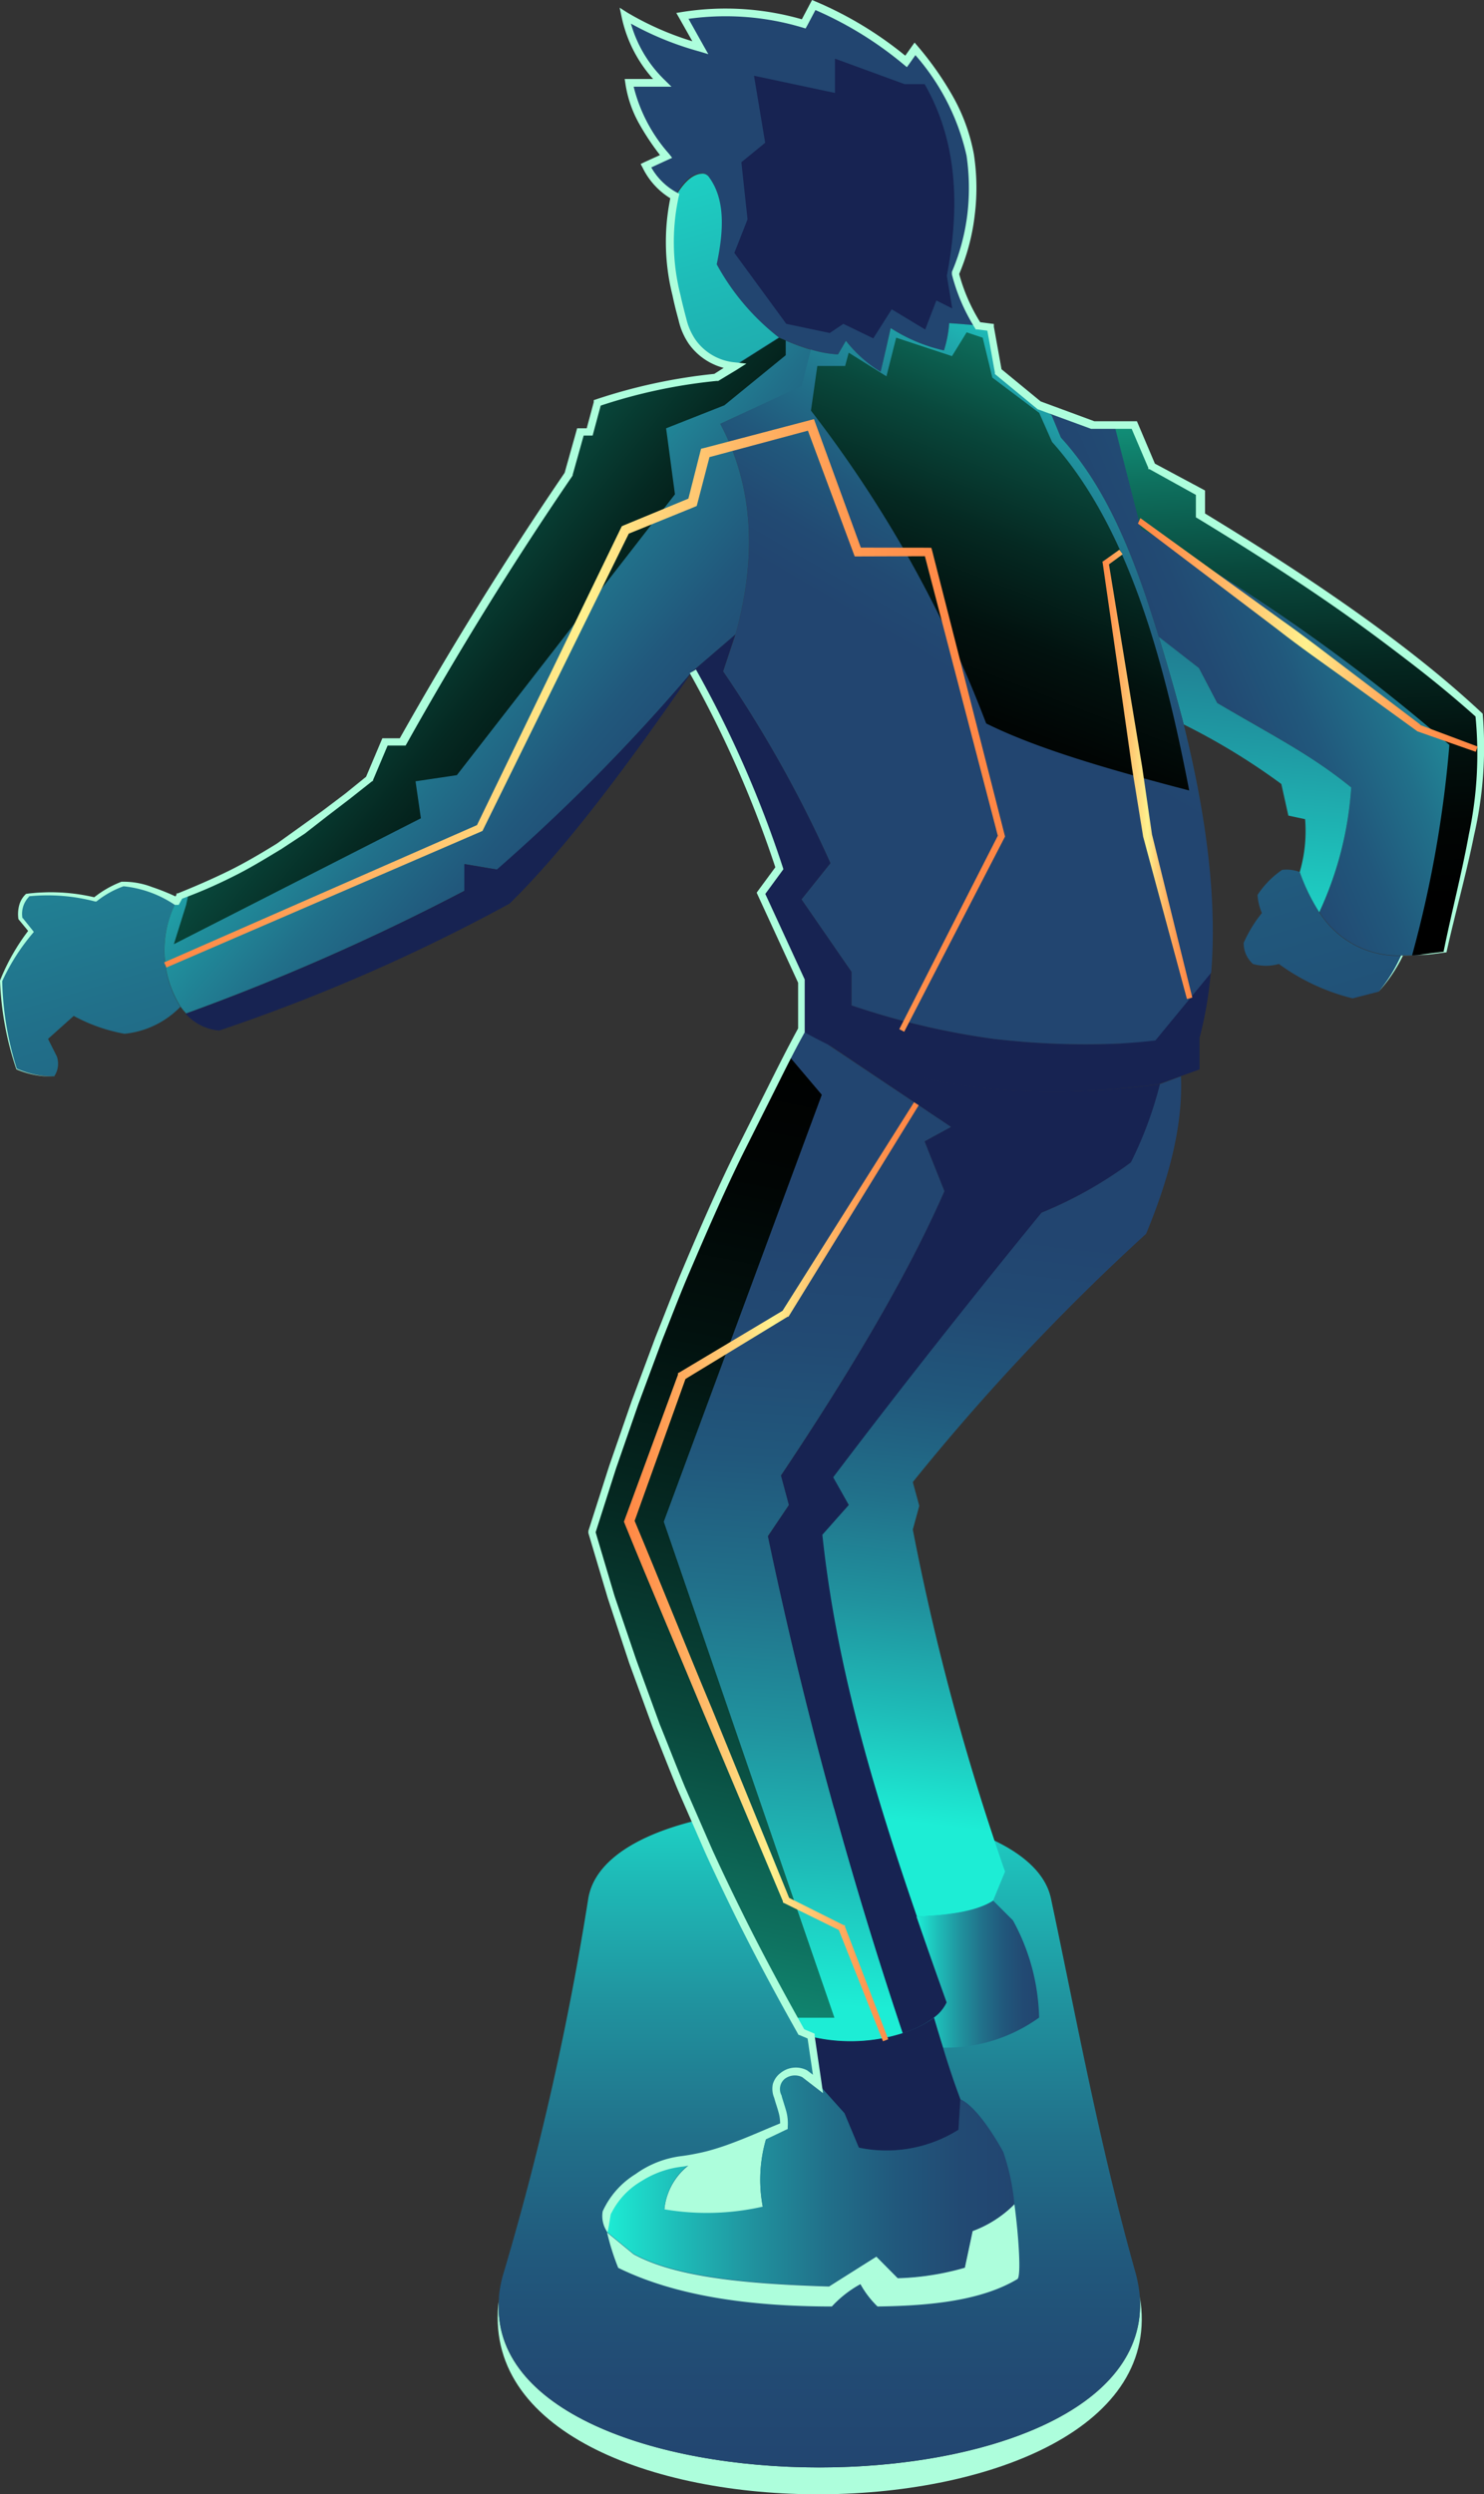 <svg xmlns="http://www.w3.org/2000/svg" xmlns:xlink="http://www.w3.org/1999/xlink" viewBox="0 0 132.89 223.28"><rect x="0" y="0" width="132.89" height="223.28" fill="#333333" stroke="none"/><defs><linearGradient id="Áåçûìÿííûé_ãðàäèåíò_12" x1="73.37" y1="155.84" x2="73.37" y2="221.56" gradientUnits="userSpaceOnUse"><stop offset="0" stop-color="#1dedd5"/><stop offset="0.18" stop-color="#1ebcb8"/><stop offset="0.36" stop-color="#20929e"/><stop offset="0.54" stop-color="#21708a"/><stop offset="0.71" stop-color="#21587c"/><stop offset="0.87" stop-color="#224a73"/><stop offset="1" stop-color="#224570"/></linearGradient><linearGradient id="Áåçûìÿííûé_ãðàäèåíò_12-2" x1="57.11" y1="1.96" x2="94.9" y2="126.55" xlink:href="#Áåçûìÿííûé_ãðàäèåíò_12"/><linearGradient id="Áåçûìÿííûé_ãðàäèåíò_12-3" x1="90.17" y1="-8.07" x2="127.96" y2="116.53" xlink:href="#Áåçûìÿííûé_ãðàäèåíò_12"/><linearGradient id="Áåçûìÿííûé_ãðàäèåíò_12-4" x1="-11.21" y1="22.68" x2="26.57" y2="147.27" xlink:href="#Áåçûìÿííûé_ãðàäèåíò_12"/><linearGradient id="Áåçûìÿííûé_ãðàäèåíò_12-5" x1="139.43" y1="48.49" x2="104.73" y2="63.59" xlink:href="#Áåçûìÿííûé_ãðàäèåíò_12"/><linearGradient id="Áåçûìÿííûé_ãðàäèåíò_35" x1="110.22" y1="88.75" x2="114.47" y2="40.25" gradientUnits="userSpaceOnUse"><stop offset="0" stop-color="#1dedd5"/><stop offset="0.45" stop-color="#1f9ba4"/><stop offset="0.82" stop-color="#215d7e"/><stop offset="1" stop-color="#224570"/></linearGradient><linearGradient id="Áåçûìÿííûé_ãðàäèåíò_12-6" x1="84.26" y1="163.45" x2="90.57" y2="110.5" xlink:href="#Áåçûìÿííûé_ãðàäèåíò_12"/><linearGradient id="Áåçûìÿííûé_ãðàäèåíò_12-7" x1="82.06" y1="176.73" x2="93.05" y2="176.73" xlink:href="#Áåçûìÿííûé_ãðàäèåíò_12"/><linearGradient id="Áåçûìÿííûé_ãðàäèåíò_12-8" x1="54.24" y1="195.07" x2="90.84" y2="195.07" xlink:href="#Áåçûìÿííûé_ãðàäèåíò_12"/><linearGradient id="Áåçûìÿííûé_ãðàäèåíò_13" x1="104.61" y1="31.37" x2="87.12" y2="61.39" xlink:href="#Áåçûìÿííûé_ãðàäèåíò_12"/><linearGradient id="Áåçûìÿííûé_ãðàäèåíò_12-9" x1="65.67" y1="178.95" x2="70.08" y2="111.18" xlink:href="#Áåçûìÿííûé_ãðàäèåíò_12"/><linearGradient id="Áåçûìÿííûé_ãðàäèåíò_12-10" x1="27.46" y1="46.23" x2="61.49" y2="75.53" xlink:href="#Áåçûìÿííûé_ãðàäèåíò_12"/><linearGradient id="Áåçûìÿííûé_ãðàäèåíò_5" x1="25.67" y1="43.39" x2="63.28" y2="74.08" gradientUnits="userSpaceOnUse"><stop offset="0" stop-color="#139b82"/><stop offset="0.16" stop-color="#0e705e"/><stop offset="0.34" stop-color="#09483c"/><stop offset="0.52" stop-color="#052922"/><stop offset="0.69" stop-color="#02120f"/><stop offset="0.85" stop-color="#010504"/><stop offset="1"/></linearGradient><linearGradient id="Áåçûìÿííûé_ãðàäèåíò_5-2" x1="58.42" y1="186.36" x2="77.1" y2="92.74" xlink:href="#Áåçûìÿííûé_ãðàäèåíò_5"/><linearGradient id="Áåçûìÿííûé_ãðàäèåíò_5-3" x1="99.81" y1="25.94" x2="82.91" y2="69.68" xlink:href="#Áåçûìÿííûé_ãðàäèåíò_5"/><linearGradient id="Áåçûìÿííûé_ãðàäèåíò_5-4" x1="115.34" y1="35.29" x2="117.7" y2="81.03" xlink:href="#Áåçûìÿííûé_ãðàäèåíò_5"/><linearGradient id="Áåçûìÿííûé_ãðàäèåíò_50" x1="14.61" y1="64.94" x2="90.17" y2="64.94" gradientUnits="userSpaceOnUse"><stop offset="0" stop-color="#ff8644"/><stop offset="0.1" stop-color="#ff964f"/><stop offset="0.3" stop-color="#ffc16d"/><stop offset="0.5" stop-color="#fff18e"/><stop offset="0.58" stop-color="#ffd67c"/><stop offset="0.7" stop-color="#ffb464"/><stop offset="0.81" stop-color="#ff9a52"/><stop offset="0.92" stop-color="#ff8b48"/><stop offset="1" stop-color="#ff8644"/></linearGradient><linearGradient id="Áåçûìÿííûé_ãðàäèåíò_50-2" x1="98.51" y1="69.32" x2="106.98" y2="69.32" xlink:href="#Áåçûìÿííûé_ãðàäèåíò_50"/><linearGradient id="Áåçûìÿííûé_ãðàäèåíò_50-3" x1="101.7" y1="56.82" x2="132.39" y2="56.82" xlink:href="#Áåçûìÿííûé_ãðàäèåíò_50"/><linearGradient id="Áåçûìÿííûé_ãðàäèåíò_50-4" x1="55.86" y1="140.74" x2="82.47" y2="140.74" xlink:href="#Áåçûìÿííûé_ãðàäèåíò_50"/></defs><g style="isolation:isolate"><g id="Layer_2" data-name="Layer 2"><g id="layer_1-2" data-name="layer 1"><path d="M44.68,205.81c-1.52,20,58.81,20.25,57.39-.21h0C106,228.84,41.48,229.44,44.68,205.81Z" fill="#adfedc"/><path d="M102.07,205.6c1.42,20.46-58.91,20.21-57.39.21l0-.21a10.47,10.47,0,0,1,.45-2.24,261.19,261.19,0,0,0,7.55-33.42c1.87-11.08,39.17-10.62,41.43,0s4.29,21.82,7.55,33.42A11.54,11.54,0,0,1,102.07,205.6Z" fill="url(#Áåçûìÿííûé_ãðàäèåíò_12)"/><path d="M90.84,197.31c.41,3.09.61,6.54.26,6.71-3.16,1.89-7.63,2.39-12.52,2.45a8.56,8.56,0,0,1-1.53-2,10.06,10.06,0,0,0-2.56,2c-7.57,0-14.13-1-19.13-3.46a21.52,21.52,0,0,1-1-3.17l2.37,1.95c3.83,2.11,10.37,2.67,17.51,2.89L78.48,202l1.9,1.91a24,24,0,0,0,6-.94l.7-3.29A10.19,10.19,0,0,0,90.84,197.31Z" fill="#adfedc"/><path d="M68.76,191a12.92,12.92,0,0,0-.45,6.58,22.62,22.62,0,0,1-8.82.24,5.72,5.72,0,0,1,3.06-4.55A31.22,31.22,0,0,0,68.76,191Z" fill="#adfedc"/><path d="M87.56,29.16,86,29,85,28.93a10.36,10.36,0,0,1-.47,2.44,14.75,14.75,0,0,1-4.77-2c-.28,1.28-.59,2.59-.9,3.91a11.61,11.61,0,0,1-3.11-2.77l-.71,1.22a10.31,10.31,0,0,1-2.46-.45,19.23,19.23,0,0,1-2.85-1.08,21,21,0,0,1-5.59-6.59c.64-3,.78-5.83-.71-7.83a.71.71,0,0,0-.51-.29c-1,0-1.73.81-2.44,2l-.09,0a6.17,6.17,0,0,1-2.59-2.72L59.65,14a14.42,14.42,0,0,1-3.34-6.59h3a11.66,11.66,0,0,1-3.31-6,26.61,26.61,0,0,0,6.73,2.84L61.11,1.42A24.38,24.38,0,0,1,72,2.13L72.88.44a33.19,33.19,0,0,1,8.27,5.05l.78-1.11c2.92,3.45,4.89,7,5.12,10.91a19.64,19.64,0,0,1-1.5,9.19A16.44,16.44,0,0,0,87.56,29.16Z" fill="#224570"/><path d="M69.77,30.23l-4,2.53a5.09,5.09,0,0,1-4.53-3.63C60.07,25,59.52,21,60.43,17.54l.09,0c.71-1.18,1.49-2,2.44-2a.71.71,0,0,1,.51.29c1.49,2,1.35,4.8.71,7.83A21,21,0,0,0,69.77,30.23Z" fill="url(#Áåçûìÿííûé_ãðàäèåíò_12-2)"/><path d="M125.54,85.55a13.63,13.63,0,0,1-2.08,3.22l-2.33.6a18.82,18.82,0,0,1-6.61-3.08,4.22,4.22,0,0,1-2.32,0,2.47,2.47,0,0,1-.83-1.89A11.8,11.8,0,0,1,113,81.73a4.68,4.68,0,0,1-.39-1.62,8.07,8.07,0,0,1,2.2-2.24,3.36,3.36,0,0,1,1.58.19,17.25,17.25,0,0,0,1.75,3.6h0A8.27,8.27,0,0,0,125.54,85.55Z" fill="url(#Áåçûìÿííûé_ãðàäèåíò_12-3)"/><path d="M15.82,80.66h0a9.49,9.49,0,0,0,.33,9.47,8.09,8.09,0,0,1-5,2.41,15.08,15.08,0,0,1-4.55-1.6L4.3,93l.79,1.57a2,2,0,0,1-.23,1.77,8.11,8.11,0,0,1-3.39-.68A27.72,27.72,0,0,1,.11,87.78a18.73,18.73,0,0,1,2.62-4.49l-.94-1.16A2.35,2.35,0,0,1,2.44,80a16.9,16.9,0,0,1,6.11.41A8.9,8.9,0,0,1,11,79.06,10,10,0,0,1,15.82,80.66Z" fill="url(#Áåçûìÿííûé_ãðàäèåíò_12-4)"/><path d="M132.47,64c.84,7-1.59,14.25-3.05,21.21a20.5,20.5,0,0,1-3.88.31,8.27,8.27,0,0,1-7.38-3.88h0A31.26,31.26,0,0,0,121,70.49c-3.64-2.93-6.79-4.52-12-7.56l-1.65-3.13-3.6-2.8c-.4-1.28-.81-2.58-1.25-3.88C100.7,47.88,98.5,43,95,39.17l-.83-2-1.07-.88L97.83,38h3.7l1.58,3.71,4.41,2.36v2C117.07,51.93,125.69,57.85,132.47,64Z" fill="url(#Áåçûìÿííûé_ãðàäèåíò_12-5)"/><path d="M121,70.49a31.26,31.26,0,0,1-2.86,11.17,17.25,17.25,0,0,1-1.75-3.6,13.09,13.09,0,0,0,.48-4.73l-1.5-.32-.63-2.83A59.19,59.19,0,0,0,106,64.85Q105,61,103.76,57l3.6,2.8L109,62.93C114.23,66,117.38,67.56,121,70.49Z" fill="url(#Áåçûìÿííûé_ãðàäèåíò_35)"/><path d="M103.42,93.11l5-6.07a34,34,0,0,1-1,5.85v2.84l-1.72.62-1.93.7c-11,1.46-21.06.66-29.71-3.56-.79-.39-1.57-.8-2.33-1.24V87.83L68.15,80l1.62-2.2A97.67,97.67,0,0,0,62,60.1l3.85-3.32L64.76,60.1a110,110,0,0,1,9.61,17.17l-2.59,3.24L76.26,87v3A68.7,68.7,0,0,0,89,93a69.92,69.92,0,0,0,11.17.42C101.23,93.33,102.32,93.24,103.42,93.11Z" fill="#172352"/><path d="M105.75,96.35c.19,4.27-1,9-3.12,14.1a199.81,199.81,0,0,0-20.89,22.22l.58,2.13-.58,2.12A220,220,0,0,0,90,167.54l-1.07,2.6c-1.49,1-4,1.3-6.87,1.43-4.12-12-7.25-22.75-8.47-34.18L76,134.72l-1.42-2.47q8.63-11.44,18.66-23.69a36.83,36.83,0,0,0,8-4.5,34.51,34.51,0,0,0,2.6-7Z" fill="url(#Áåçûìÿííûé_ãðàäèåíò_12-6)"/><path d="M83.62,180.62A9.42,9.42,0,0,1,80.83,182a396.84,396.84,0,0,1-12.07-44.47l1.88-2.79-.71-2.64C76,123,81.2,114.32,84.57,106.63l-1.78-4.46,2.37-1.29-11-7.39c8.65,4.22,18.72,5,29.71,3.56a34.51,34.51,0,0,1-2.6,7,36.83,36.83,0,0,1-8,4.5q-10,12.25-18.66,23.69L76,134.72l-2.36,2.67c1.22,11.43,4.35,22.2,8.47,34.18q1.29,3.75,2.7,7.68A3.66,3.66,0,0,1,83.62,180.62Z" fill="#172352"/><path d="M90.71,171.91a18.89,18.89,0,0,1,2.34,8.7,14.31,14.31,0,0,1-8.61,2.69h0c-.29-.93-.56-1.83-.81-2.68a3.66,3.66,0,0,0,1.14-1.37q-1.41-3.93-2.7-7.68c2.86-.13,5.38-.47,6.87-1.43Z" fill="url(#Áåçûìÿííûé_ãðàäèåíò_12-7)"/><path d="M89.84,192.63a19.88,19.88,0,0,1,1,4.68,10.19,10.19,0,0,1-3.74,2.41L86.4,203a24,24,0,0,1-6,.94L78.48,202l-4.24,2.64c-7.14-.22-13.68-.78-17.51-2.89l-2.37-1.95A4.86,4.86,0,0,1,54.3,198c1-2.44,4.33-4.4,6.79-4.53.51-.07,1-.15,1.46-.25a5.72,5.72,0,0,0-3.06,4.55,22.62,22.62,0,0,0,8.82-.24,12.92,12.92,0,0,1,.45-6.58c.44-.21.92-.41,1.4-.62a7,7,0,0,0-.53-2.62C68.92,186,71,185,72.09,185.66l1.18.91,2.33,2.6,1.29,3.08a12.13,12.13,0,0,0,8.92-1.6l.17-2.74C87.67,188.63,89.69,192.36,89.84,192.63Z" fill="url(#Áåçûìÿííûé_ãðàäèåíò_12-8)"/><path d="M106,64.85Q105,61,103.76,57c-.4-1.28-.81-2.58-1.25-3.88C100.7,47.88,98.5,43,95,39.17l-.83-2-1.07-.88h0l-3.64-3-.73-4-1.12-.15L86,29,85,28.93a10.36,10.36,0,0,1-.47,2.44,14.75,14.75,0,0,1-4.77-2c-.28,1.28-.59,2.59-.9,3.91a11.61,11.61,0,0,1-3.11-2.77l-.71,1.22a10.31,10.31,0,0,1-2.46-.45l-.84,3.25L64.5,37.94c3.08,5.82,3.2,12.15,1.37,18.84L64.76,60.1a110,110,0,0,1,9.61,17.17l-2.59,3.24L76.26,87v3A68.7,68.7,0,0,0,89,93a69.92,69.92,0,0,0,11.17.42c1.1-.06,2.19-.15,3.29-.28l5-6.07C109,80.41,108,72.9,106,64.85Z" fill="url(#Áåçûìÿííûé_ãðàäèåíò_13)"/><path d="M86,187.91l-.17,2.74a12.13,12.13,0,0,1-8.92,1.6l-1.29-3.08-2.33-2.6-.63-4.28a15.31,15.31,0,0,0,8.19-.31,9.42,9.42,0,0,0,2.79-1.36c.25.85.52,1.75.81,2.68C84.89,184.77,85.41,186.34,86,187.91Z" fill="#172352"/><path d="M85.16,100.88l-2.37,1.29,1.78,4.46C81.2,114.32,76,123,69.93,132.08l.71,2.64-1.88,2.79A396.84,396.84,0,0,0,80.83,182a15.31,15.31,0,0,1-8.19.31,3.78,3.78,0,0,1-.86-.37A196.78,196.78,0,0,1,53,137.16,235.54,235.54,0,0,1,71.78,92.25c.76.44,1.54.85,2.33,1.24Z" fill="url(#Áåçûìÿííûé_ãðàäèåíò_12-9)"/><path d="M72.62,31.31l-.84,3.25L64.5,37.94c3.08,5.82,3.2,12.15,1.37,18.84L62,60.1A168.23,168.23,0,0,1,44.53,77.84l-2.91-.49v2.37a203.48,203.48,0,0,1-24.95,11,6,6,0,0,1-.51-.62,9.49,9.49,0,0,1-.33-9.47l.25-.47a58.57,58.57,0,0,0,17-10.41l1.4-3.3H36c4.58-8.15,9.51-16.16,14.89-24l1-3.78h.83l.71-2.6a48.3,48.3,0,0,1,10.62-2.29l1.67-1.05,4-2.53A19.23,19.23,0,0,0,72.62,31.31Z" fill="url(#Áåçûìÿííûé_ãðàäèåíò_12-10)"/><path d="M62,60.1C56.2,68.54,50.62,76,45.63,80.89a163.21,163.21,0,0,1-26,11.36,4.53,4.53,0,0,1-3-1.5,203.48,203.48,0,0,0,24.95-11V77.35l2.91.49A168.23,168.23,0,0,0,62,60.1Z" fill="#172352"/><path d="M69.77,30.23l-4,2.53-1.67,1.05A48.3,48.3,0,0,0,53.51,36.1l-.71,2.6H52l-1,3.78c-5.38,7.84-10.31,15.85-14.89,24H34.48l-1.4,3.3A59.74,59.74,0,0,1,16.91,79.86L16.67,81l-1.1,3.52L37.69,73.25l-.48-3.31,3.7-.55L60.44,44.25l-.79-5.91,5.22-2.06,5.49-4.48V30.48Z" fill="url(#Áåçûìÿííûé_ãðàäèåíò_5)" style="mix-blend-mode:screen"/><path d="M73.59,98l-3-3.54A238.74,238.74,0,0,0,53,137.16a196.81,196.81,0,0,0,18,43.46h3.72l-15.28-44.4Z" fill="url(#Áåçûìÿííûé_ãðàäèåíò_5-2)" style="mix-blend-mode:screen"/><path d="M73.19,32.76l-.57,4a108.93,108.93,0,0,1,15.69,28c4.55,2.27,11.15,4.17,18.18,6-2.39-12.43-5.67-23.79-12.28-31.2l-1.15-2.6-4.2-3.16L88,30.23l-1.44-.48-1.31,2.13-5-1.65-.87,3.46L76,31.57l-.32,1.19Z" fill="url(#Áåçûìÿííûé_ãðàäèåíò_5-3)" style="mix-blend-mode:screen"/><path d="M107.52,46.14v-2l-4.41-2.36L101.53,38H99.78l2.38,9.3a165.09,165.09,0,0,1,27.63,19.38,103,103,0,0,1-3.34,18.84,22.4,22.4,0,0,0,3-.31c1.46-7,3.89-14.18,3.05-21.21C125.69,57.85,117.07,51.93,107.52,46.14Z" fill="url(#Áåçûìÿííûé_ãðàäèåíò_5-4)" style="mix-blend-mode:screen"/><path d="M82.8,7.53H81L74.77,5.25V8.32L67.52,6.78l1,6-2.13,1.74.55,5.12-1.18,3,4.65,6.35,3.89.82,1.22-.82,2.68,1.3,1.65-2.6,3,1.81,1-2.6,1.42.71-.48-2.92C86,18.38,85.7,12.58,82.8,7.53Z" fill="#172352"/><path d="M123.46,88.77a13.77,13.77,0,0,0,2-3.23v0h0c.65,0,1.3,0,1.94-.1s1.29-.17,1.93-.25l-.06,0c.71-3.52,1.63-7,2.27-10.52a34.58,34.58,0,0,0,.58-10.63l.09.17c-1.91-1.71-3.88-3.33-5.91-4.89s-4.07-3.09-6.16-4.56c-4.19-2.94-8.5-5.69-12.88-8.35l-.17-.1V44.1l.18.3L102.94,42l-.11,0,0-.12-1.58-3.7.32.21H97.77l-.06,0-4.77-1.75.12,0h-.13l-.1-.08-3.64-3-.1-.08,0-.13-.72-4,.3.28-1.13-.14-.16,0-.09-.15a16.65,16.65,0,0,1-2.05-4.78l0-.11,0-.11a18.94,18.94,0,0,0,1.38-5.12,20,20,0,0,0-.07-5.3A20.41,20.41,0,0,0,81.67,4.6l.54,0-.78,1.11-.22.3-.28-.23a32.49,32.49,0,0,0-8.19-5L73.18.6l-.9,1.7-.14.25-.27-.08a23.94,23.94,0,0,0-10.7-.71l.24-.51L63,4.09l.43.76-.83-.25a27.74,27.74,0,0,1-6.81-2.89l.52-.36a11.33,11.33,0,0,0,3.21,5.81l.61.6H56.31l.34-.4a14.16,14.16,0,0,0,3.27,6.42l.27.35-.4.18-1.8.83.16-.48a5.8,5.8,0,0,0,2.45,2.57l.24.13-.07.27a19.19,19.19,0,0,0,.15,8.72c.16.72.34,1.44.53,2.15a5.65,5.65,0,0,0,.85,1.94,4.86,4.86,0,0,0,3.54,2l1,.11-.83.53L64.32,34.1l-.07,0h-.08a47.82,47.82,0,0,0-10.56,2.27l.23-.24-.7,2.6-.07.26H52l.34-.26-1.06,3.78v.06l0,0c-5.31,7.76-10.26,15.78-14.86,24l-.1.17H34.48l.32-.21-1.4,3.31,0,.08-.06,0-2,1.58-2,1.53L27.3,74.62,25.2,76c-1.44.87-2.87,1.75-4.38,2.49a43.15,43.15,0,0,1-4.63,2l.17-.14-.24.44L16,81h-.28l-.07,0A10,10,0,0,0,11,79.33h.08a8.41,8.41,0,0,0-2.36,1.3l-.09.07-.11,0a16.65,16.65,0,0,0-6-.46l.11,0a2.2,2.2,0,0,0-.61,2l0-.08.93,1.16.08.1-.08.1A18.59,18.59,0,0,0,.2,87.83v0A27.82,27.82,0,0,0,1.5,95.66l0,0a8.13,8.13,0,0,0,3.38.71,8.16,8.16,0,0,1-3.41-.65h0A27.9,27.9,0,0,1,0,87.78v0a18.87,18.87,0,0,1,2.6-4.55v.2l-.95-1.15,0,0v0a3.11,3.11,0,0,1,.06-1.21,2.14,2.14,0,0,1,.63-1.06l0,0h.06a17,17,0,0,1,6.2.35l-.21,0a9.17,9.17,0,0,1,2.49-1.43H11a7.09,7.09,0,0,1,2.63.48A19.84,19.84,0,0,1,16,80.38l-.16,0h0l-.29.19.26-.5,0-.1.12,0c1.54-.62,3.06-1.28,4.53-2s2.92-1.58,4.33-2.45L26.91,74l2-1.44,2-1.51,1.94-1.57-.1.13,1.4-3.31.09-.21H36l-.3.18q6.93-12.33,14.9-24l-.05.1,1.06-3.77.07-.26H52.8l-.33.26.7-2.6,0-.18.18-.06a49,49,0,0,1,10.7-2.3l-.15.05,1.66-1.06.15.64a5.56,5.56,0,0,1-4-2.27,6.09,6.09,0,0,1-.94-2.14c-.2-.73-.39-1.46-.54-2.2a19.58,19.58,0,0,1-.15-9l.17.4A6.58,6.58,0,0,1,57.54,15l-.17-.32.33-.16,1.8-.82-.12.53a22.4,22.4,0,0,1-2.13-3.13A10.44,10.44,0,0,1,56,7.46l-.06-.39H59.3l-.25.59a12.05,12.05,0,0,1-3.39-6.17l-.17-.8.69.44a26.71,26.71,0,0,0,6.64,2.8l-.4.51L60.81,1.59l-.25-.43.49-.08a24.75,24.75,0,0,1,11,.72L71.66,2,72.57.28,72.72,0,73,.12a33.05,33.05,0,0,1,8.35,5.1l-.5.07.79-1.12.26-.36.29.34a28.59,28.59,0,0,1,3.14,4.48,16.69,16.69,0,0,1,1.88,5.18,19.88,19.88,0,0,1,.07,5.5,19.17,19.17,0,0,1-1.42,5.3l0-.21a16,16,0,0,0,2,4.58l-.25-.16,1.13.15L89,29l0,.25.72,4L89.62,33l3.65,3-.22-.07h.07l.06,0L98,37.71l-.12,0h3.93l.09.21,1.57,3.7-.15-.17,4.41,2.36.18.1v2.25l-.16-.29c4.38,2.66,8.71,5.42,12.92,8.37,2.1,1.47,4.17,3,6.19,4.59s4,3.27,5.85,5l.07.07,0,.1A35.09,35.09,0,0,1,132,74.77c-.71,3.53-1.7,7-2.47,10.48v0h0c-.65.07-1.29.18-1.94.22s-1.3.07-1.95.06l0,0A14,14,0,0,1,123.46,88.77Z" fill="#adfedc"/><path d="M62.32,59.93A99.38,99.38,0,0,1,70.1,77.64l.05.17-.1.14-1.62,2.21,0-.36,3.63,7.88,0,.07v4.58l0,.08c-1,1.79-1.88,3.6-2.79,5.41l-2.73,5.44c-1.79,3.63-3.4,7.36-5,11.1-.79,1.87-1.51,3.77-2.26,5.65l-2.12,5.7-2,5.76-1.85,5.79v-.19l1.73,5.82L57,148.65l2.08,5.7c.76,1.88,1.49,3.77,2.26,5.63l2.43,5.57c.84,1.84,1.71,3.66,2.61,5.48,1.78,3.63,3.71,7.19,5.69,10.72l-.13-.13.8.34.21.09,0,.19.63,4.28.12.85-.68-.52-1.18-.91,0,0a1.5,1.5,0,0,0-1.59.17A1.19,1.19,0,0,0,70,187.6v.05c.12.42.26.82.39,1.28a4.14,4.14,0,0,1,.15,1.44h0v.21l-.2.09c-1.45.7-2.9,1.39-4.4,2a21.23,21.23,0,0,1-2.33.78,24.68,24.68,0,0,1-2.42.49h0a8.62,8.62,0,0,0-3.77,1.32,6.87,6.87,0,0,0-2.7,2.91l0-.08c-.12.53-.16,1.09-.32,1.74a2.5,2.5,0,0,1-.43-1.88v0l0,0a7.62,7.62,0,0,1,2.94-3.33A8.88,8.88,0,0,1,61.07,193h0a20.47,20.47,0,0,0,2.31-.45,23.39,23.39,0,0,0,2.24-.73c1.48-.55,2.94-1.22,4.44-1.82l-.21.3h0a3.52,3.52,0,0,0-.13-1.21c-.11-.41-.27-.85-.39-1.29l0,0a2.12,2.12,0,0,1-.12-1.25,1.92,1.92,0,0,1,.71-1,2.17,2.17,0,0,1,2.37-.21h0l0,0,1.18.9-.55.33-.63-4.28.24.28-.94-.4-.07,0-.06-.1c-2-3.54-3.91-7.11-5.71-10.75-.89-1.82-1.77-3.66-2.61-5.51l-2.44-5.58c-.78-1.87-1.51-3.77-2.27-5.65l-2.09-5.72-1.91-5.78-1.74-5.84,0-.1,0-.1,1.86-5.81,2-5.77,2.13-5.72c.76-1.89,1.48-3.79,2.26-5.67,1.58-3.75,3.19-7.48,5-11.13l2.74-5.46c.91-1.82,1.82-3.64,2.79-5.42l0,.17V87.83l0,.14-3.63-7.88-.08-.18.12-.17,1.62-2.2,0,.31a99.32,99.32,0,0,0-7.73-17.59Z" fill="#adfedc"/><polygon points="14.7 86.15 42.83 73.81 42.66 73.97 55.61 47.25 55.68 47.11 55.83 47.04 61.85 44.55 61.59 44.85 62.71 40.44 62.78 40.17 63.04 40.11 72.51 37.62 72.89 37.52 73.02 37.88 77.18 49.28 76.81 49.02 83.11 49.03 83.4 49.04 83.48 49.32 89.97 74.77 90 74.88 89.95 74.98 80.97 92.36 80.53 92.13 89.41 74.7 89.38 74.92 82.75 49.51 83.11 49.79 76.81 49.81 76.54 49.81 76.44 49.55 72.21 38.18 72.73 38.45 63.27 40.99 63.6 40.66 62.45 45.07 62.39 45.29 62.19 45.38 56.16 47.83 56.38 47.62 43.26 74.27 43.21 74.38 43.1 74.43 14.9 86.61 14.7 86.15" fill="url(#Áåçûìÿííûé_ãðàäèåíò_50)"/><polygon points="106.29 89.43 102.38 74.94 102.37 74.93 102.37 74.91 101.38 68.8 100.51 62.68 98.75 50.44 98.72 50.28 98.86 50.19 100.24 49.21 100.53 49.62 99.17 50.62 99.28 50.36 101.27 62.56 102.28 68.66 103.17 74.78 103.17 74.74 106.77 89.3 106.29 89.43" fill="url(#Áåçûìÿííûé_ãðàäèåíò_50-2)"/><path d="M102.12,46.38l12.64,9.13c2.13,1.5,4.18,3.1,6.25,4.67l6.21,4.71-.08,0,5.18,1.94-.17.47-5.22-1.83h0l0,0-6.31-4.57c-2.11-1.52-4.24-3-6.29-4.61l-12.43-9.42Z" fill="url(#Áåçûìÿííûé_ãðàäèåíò_50-3)"/><path d="M82.27,98.94,70.65,117.8l-.05.07-.07,0-9.26,5.64.16-.2-4.66,13V136c2.37,5.64,4.62,11.33,7,17l6.94,17-.15-.16,5,2.5.1,0,0,.11,3.88,10.1-.47.18-4-10.07.15.16-5-2.46-.11-.05,0-.11L63,153.33c-2.34-5.65-4.76-11.27-7.06-16.94l-.07-.17.06-.16,4.78-13,0-.14.12-.06,9.31-5.56-.11.11L81.85,98.67Z" fill="url(#Áåçûìÿííûé_ãðàäèåíò_50-4)"/></g></g></g></svg>